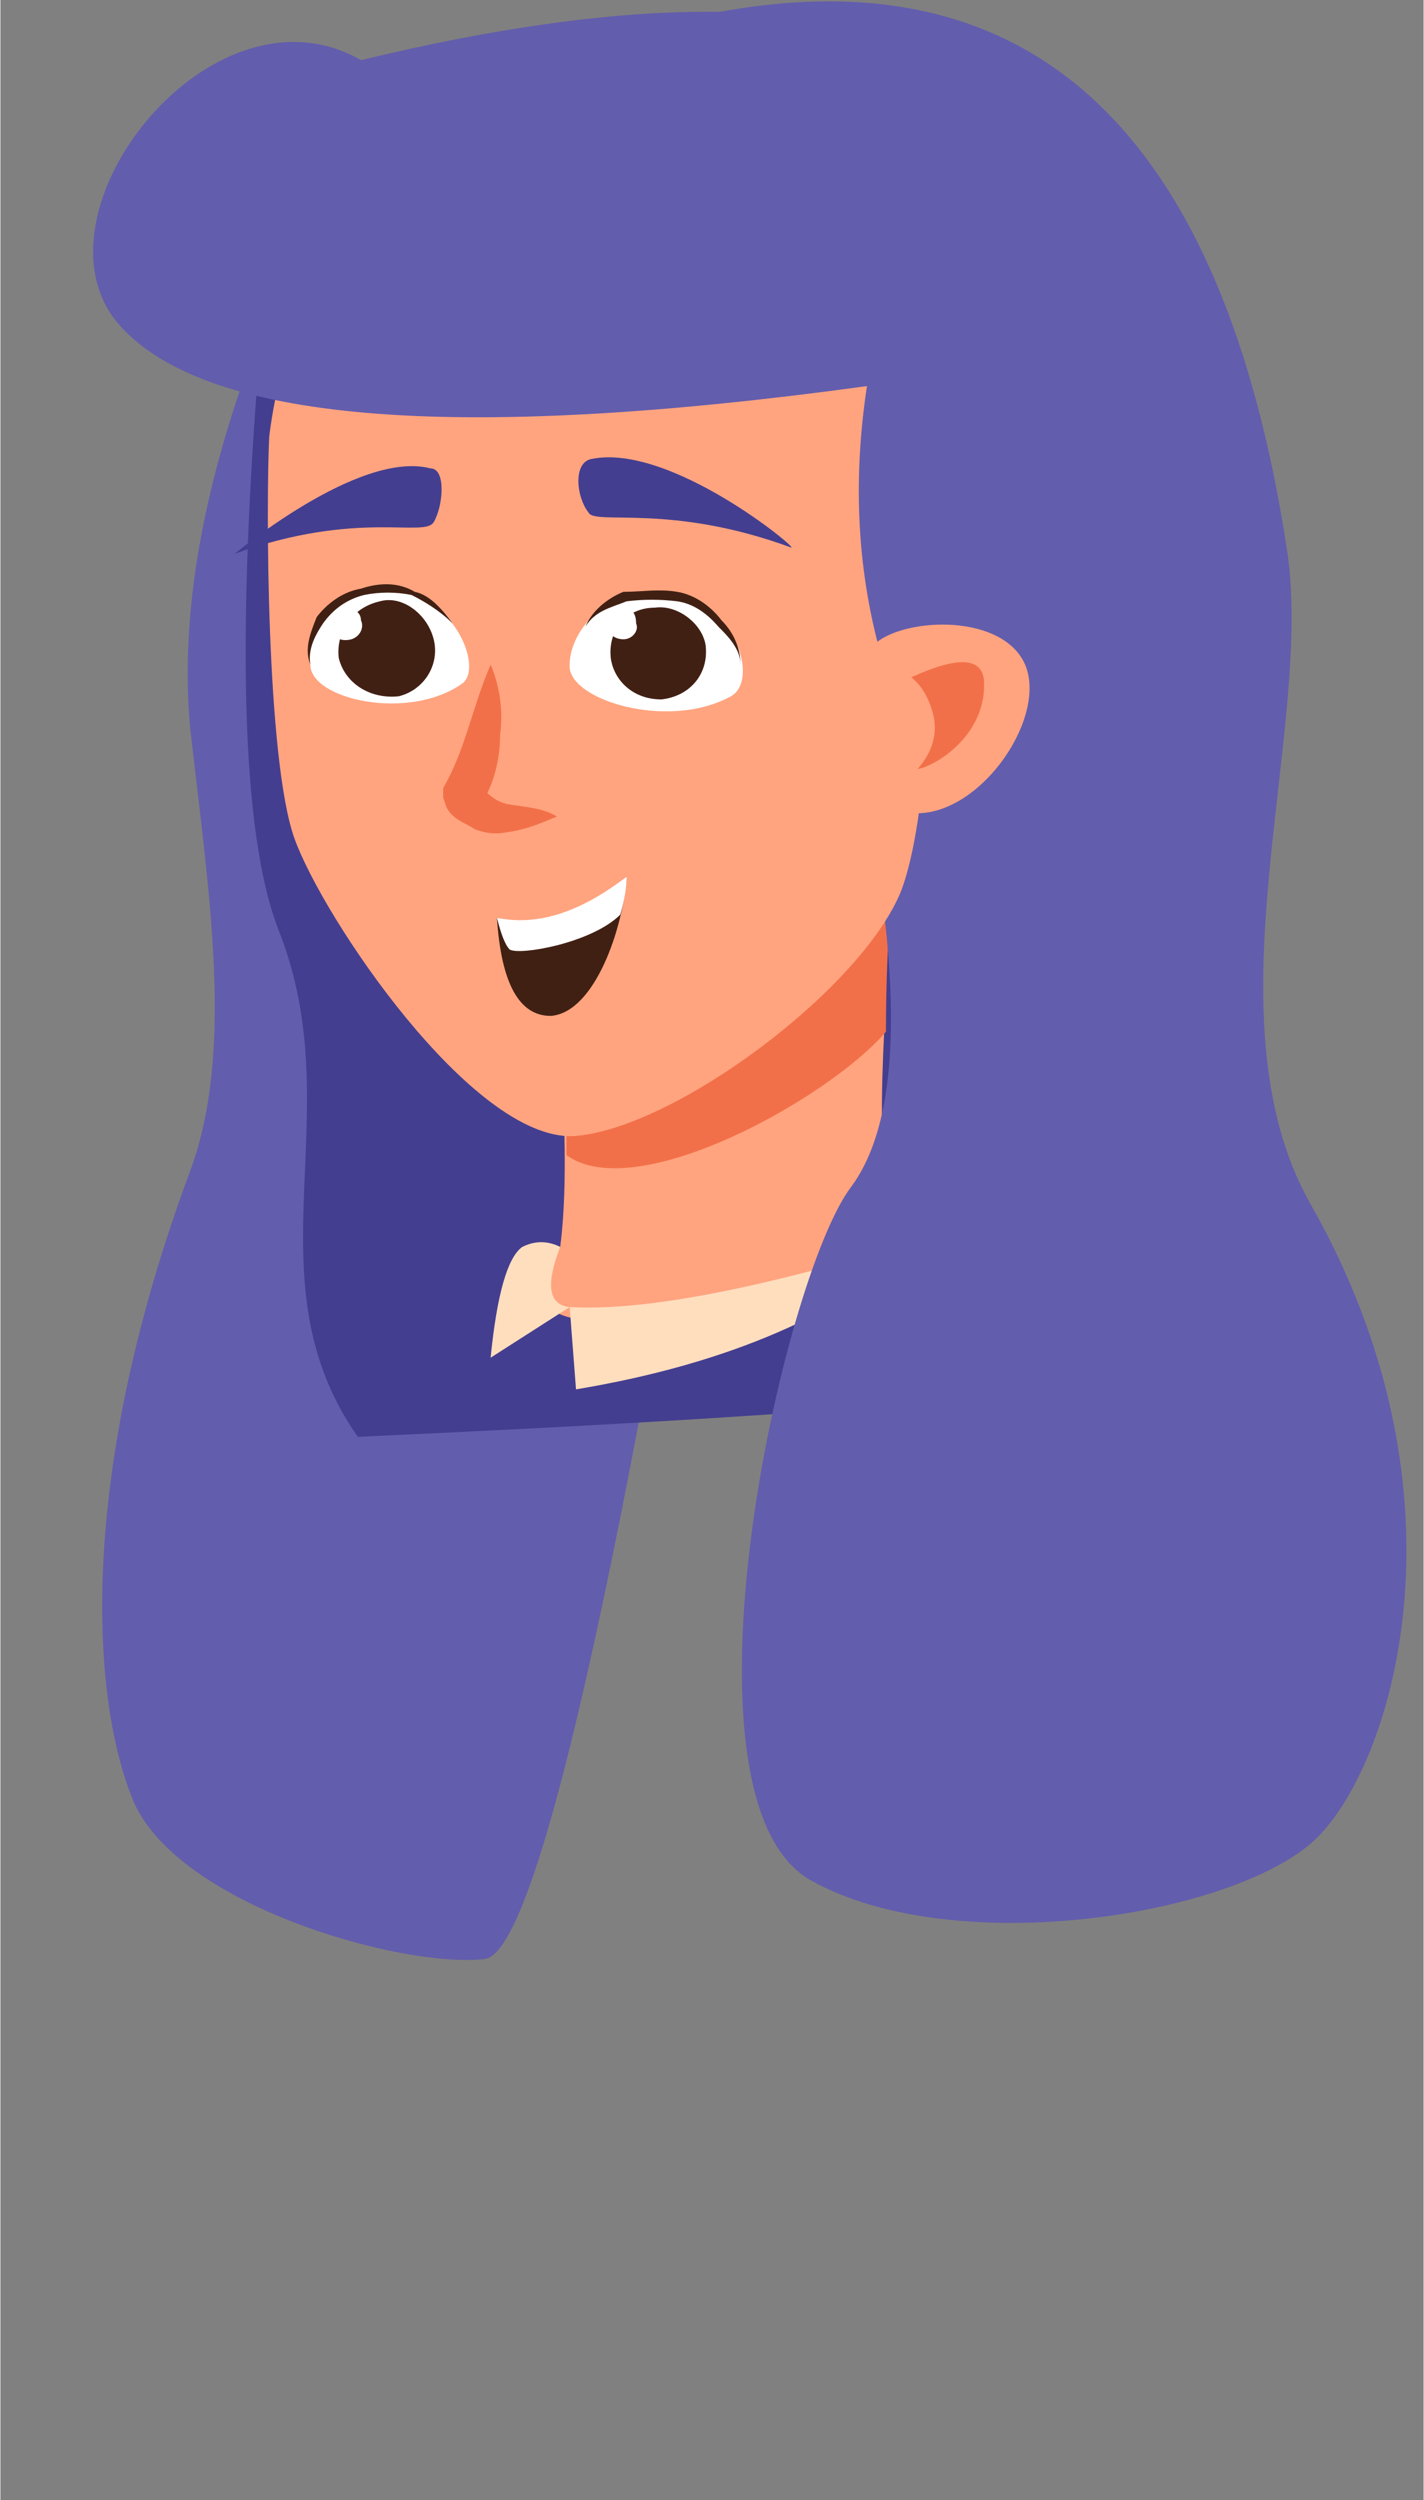 <svg version="1.2" xmlns="http://www.w3.org/2000/svg" viewBox="0 0 45 79" width="220" height="386">
	<rect x="0" y="0" width="45" height="79" fill="#808080" stroke="none"/>
	<title>image</title>
	<style>
		.s0 { fill: #635dad } 
		.s1 { fill: #443e90 } 
		.s2 { fill: #ffa47f } 
		.s3 { fill: #f27049 } 
		.s4 { fill: #ffdebe } 
		.s5 { fill: #ffffff } 
		.s6 { fill: #412014 } 
	</style>
	<path id="Layer" class="s0" d="m24 22.3q-6.1 39.4-8.7 39.6c-2.6 0.3-9.7-1.7-11.1-5c-1.4-3.4-1.7-10.5 1.8-19.9c1.4-3.8 0.6-8.7 0-14q-0.5-5.4 2.2-12.4z" />
	<path id="Layer" class="s1" d="m13 7.8c1.5 0.1 25.2 33.8 24 35.2q-1.3 1.3-25.7 2.4c-3.5-5-0.2-10.2-2.5-16q-1.8-4.6-0.5-19.5q3.1-2.3 4.7-2.1z" />
	<path id="Layer" class="s2" d="m28 31.1q0 0 0 0.1q0 0 0 0.1c0 0.7-0.2 2.9-0.1 5.2c0.1 1.1 0.1 2.3 0.2 3.2q-13.4 4.2-10.4-0.3c0.3-2.3 0.1-5.9-0.3-9.4z" />
	<path id="Layer" class="s3" d="m28.2 27.7q-0.2 2.6-0.2 4.9c-1.8 2.1-7.9 5.5-10.1 3.9c0-0.9 0-2.2-0.1-3c0.1-0.6 0-1.4-0.2-2.5q-0.1-0.5-0.2-1z" />
	<path id="Layer" class="s4" d="m17.7 39.4q-0.7 1.8 0.3 1.9l-2.5 1.6q0.3-3 1-3.5q0.6-0.3 1.2 0z" />
	<path id="Layer" class="s4" d="m29.3 39.1q-3.9 3.6-11.1 4.8l-0.2-2.6q3.6 0.2 11.3-2.2z" />
	<path id="Layer" class="s0" d="m17.2 2q20-7.8 23.5 15.5c0.8 5.7-2.6 14.6 0.7 20.5c5.2 9.1 2.7 17.5 0.3 20c-2.4 2.5-11.5 4-16.1 1.4c-4.5-2.6-0.9-19 1.3-21.9q2.3-3.1 0.4-12.6l0.6-6.8z" />
	<path id="Layer" class="s2" d="m29.4 13.1q0.3 11.7-0.9 15c-1.2 3.1-7.2 7.6-10.4 7.8c-3.2 0.1-7.9-6.9-8.8-9.4c-0.9-2.5-0.9-10.7-0.8-12.7c0.2-1.8 1.5-7.2 2.3-8c0.8-0.9 15.8-0.4 18.6 7.3z" />
	<path id="Layer" class="s3" d="m15.5 21c0.3 0.7 0.4 1.5 0.3 2.2c0 0.8-0.2 1.6-0.6 2.2v-0.6c0.1 0.2 0.4 0.5 0.8 0.6c0.5 0.1 1.1 0.1 1.6 0.4c-0.5 0.2-0.9 0.4-1.6 0.5q-0.5 0.1-1-0.1c-0.3-0.2-0.7-0.3-0.9-0.7l-0.1-0.3v-0.3c0.7-1.2 0.9-2.5 1.5-3.9z" />
	<path id="Layer" class="s5" d="m20.8 18.7c2.5 0.2 3.2 2.8 2.3 3.3c-2 1.1-5.2 0.1-5.1-1c0-0.9 0.9-2.3 2.8-2.3z" />
	<path id="Layer" class="s6" d="m20.9 22.1c-0.9 0-1.5-0.6-1.6-1.3c-0.1-0.9 0.5-1.6 1.4-1.6c0.7-0.1 1.5 0.5 1.6 1.2c0.1 0.9-0.5 1.6-1.4 1.7z" />
	<path id="Layer" class="s5" d="m19.7 20.2c-0.3 0-0.5-0.2-0.5-0.4c-0.1-0.4 0.2-0.5 0.4-0.6c0.3 0 0.5 0.1 0.5 0.5c0.1 0.2-0.1 0.5-0.4 0.5z" />
	<path id="Layer" class="s5" d="m12.1 18.6c2.2 0 3.2 2.5 2.5 3c-1.7 1.2-4.8 0.5-4.8-0.6c-0.1-0.8 0.5-2.3 2.3-2.4z" />
	<path id="Layer" class="s6" d="m12.6 22c-0.9 0.1-1.7-0.4-1.9-1.2c-0.1-0.8 0.4-1.6 1.3-1.8c0.7-0.2 1.5 0.4 1.7 1.2c0.2 0.8-0.3 1.6-1.1 1.8z" />
	<path id="Layer" class="s5" d="m11.1 20.2c-0.4 0.1-0.6-0.1-0.6-0.4c-0.1-0.3 0.1-0.5 0.3-0.6c0.3 0 0.6 0.1 0.6 0.4c0.1 0.2 0 0.5-0.3 0.6z" />
	<path id="Layer" class="s1" d="m25 17.3c-3.8-1.4-6.2-0.7-6.4-1.1c-0.4-0.5-0.5-1.6 0.1-1.7c2.5-0.5 6.6 2.9 6.3 2.8z" />
	<path id="Layer" class="s1" d="m13.6 14.8c0.5 0 0.4 1.2 0.1 1.7c-0.3 0.5-2.4-0.4-6.3 1c-0.1 0.1 3.9-3.3 6.2-2.7z" />
	<path id="Layer" class="s6" d="m14.3 19.7c-0.4-0.4-0.9-0.7-1.3-0.9c-0.5-0.1-1-0.1-1.5 0q-0.8 0.2-1.3 0.9c-0.2 0.3-0.5 0.8-0.4 1.3c-0.2-0.5 0-1 0.2-1.5c0.3-0.4 0.8-0.8 1.4-0.9c0.6-0.2 1.2-0.2 1.7 0.1c0.5 0.1 0.9 0.6 1.2 1z" />
	<path id="Layer" class="s6" d="m18.5 19.8c0.2-0.5 0.7-0.9 1.2-1.1c0.6 0 1.1-0.1 1.7 0c0.6 0.1 1.1 0.5 1.4 0.9c0.4 0.4 0.6 0.9 0.6 1.4c0-0.5-0.4-0.9-0.7-1.2q-0.6-0.7-1.3-0.8q-0.8-0.1-1.6 0c-0.5 0.2-1 0.3-1.3 0.8z" />
	<path id="Layer" class="s0" d="m3.7 10.2c-2.9-3.5 3-11 7.7-8.3q12-2.9 17.9-0.3c1.9 0.9 3.7 2.4 5.3 4.8q0 0.1 0 0.1q3.5 5.7-3.3 13.6q-2.4-0.1-3.4 0.8q-1.2-4.1-0.5-8.7q-19.7 2.7-23.7-2z" />
	<path id="Layer" class="s2" d="m27.7 20.3c1-0.8 4-0.9 4.7 0.7c0.9 2.1-2.7 6.5-5.1 3.9c-1-1.1-0.5-4 0.4-4.6z" />
	<path id="Layer" class="s3" d="m28.8 21.4q2.2-1 2.3 0.1c0.1 1.7-1.5 2.7-2.1 2.8q0.7-0.8 0.5-1.7q-0.2-0.8-0.7-1.2z" />
	<path id="Layer" class="s6" d="m17.4 32.1q-1.5 0-1.7-3.1q1.9 0.5 4.1-1.3c-0.1 1.6-1 4.3-2.4 4.4z" />
	<path id="Layer" class="s5" d="m19.8 27.7q0 0.5-0.2 1.2c-0.9 0.9-3.2 1.3-3.5 1.1q-0.2-0.2-0.4-1q1.9 0.4 4.1-1.3z" />
</svg>